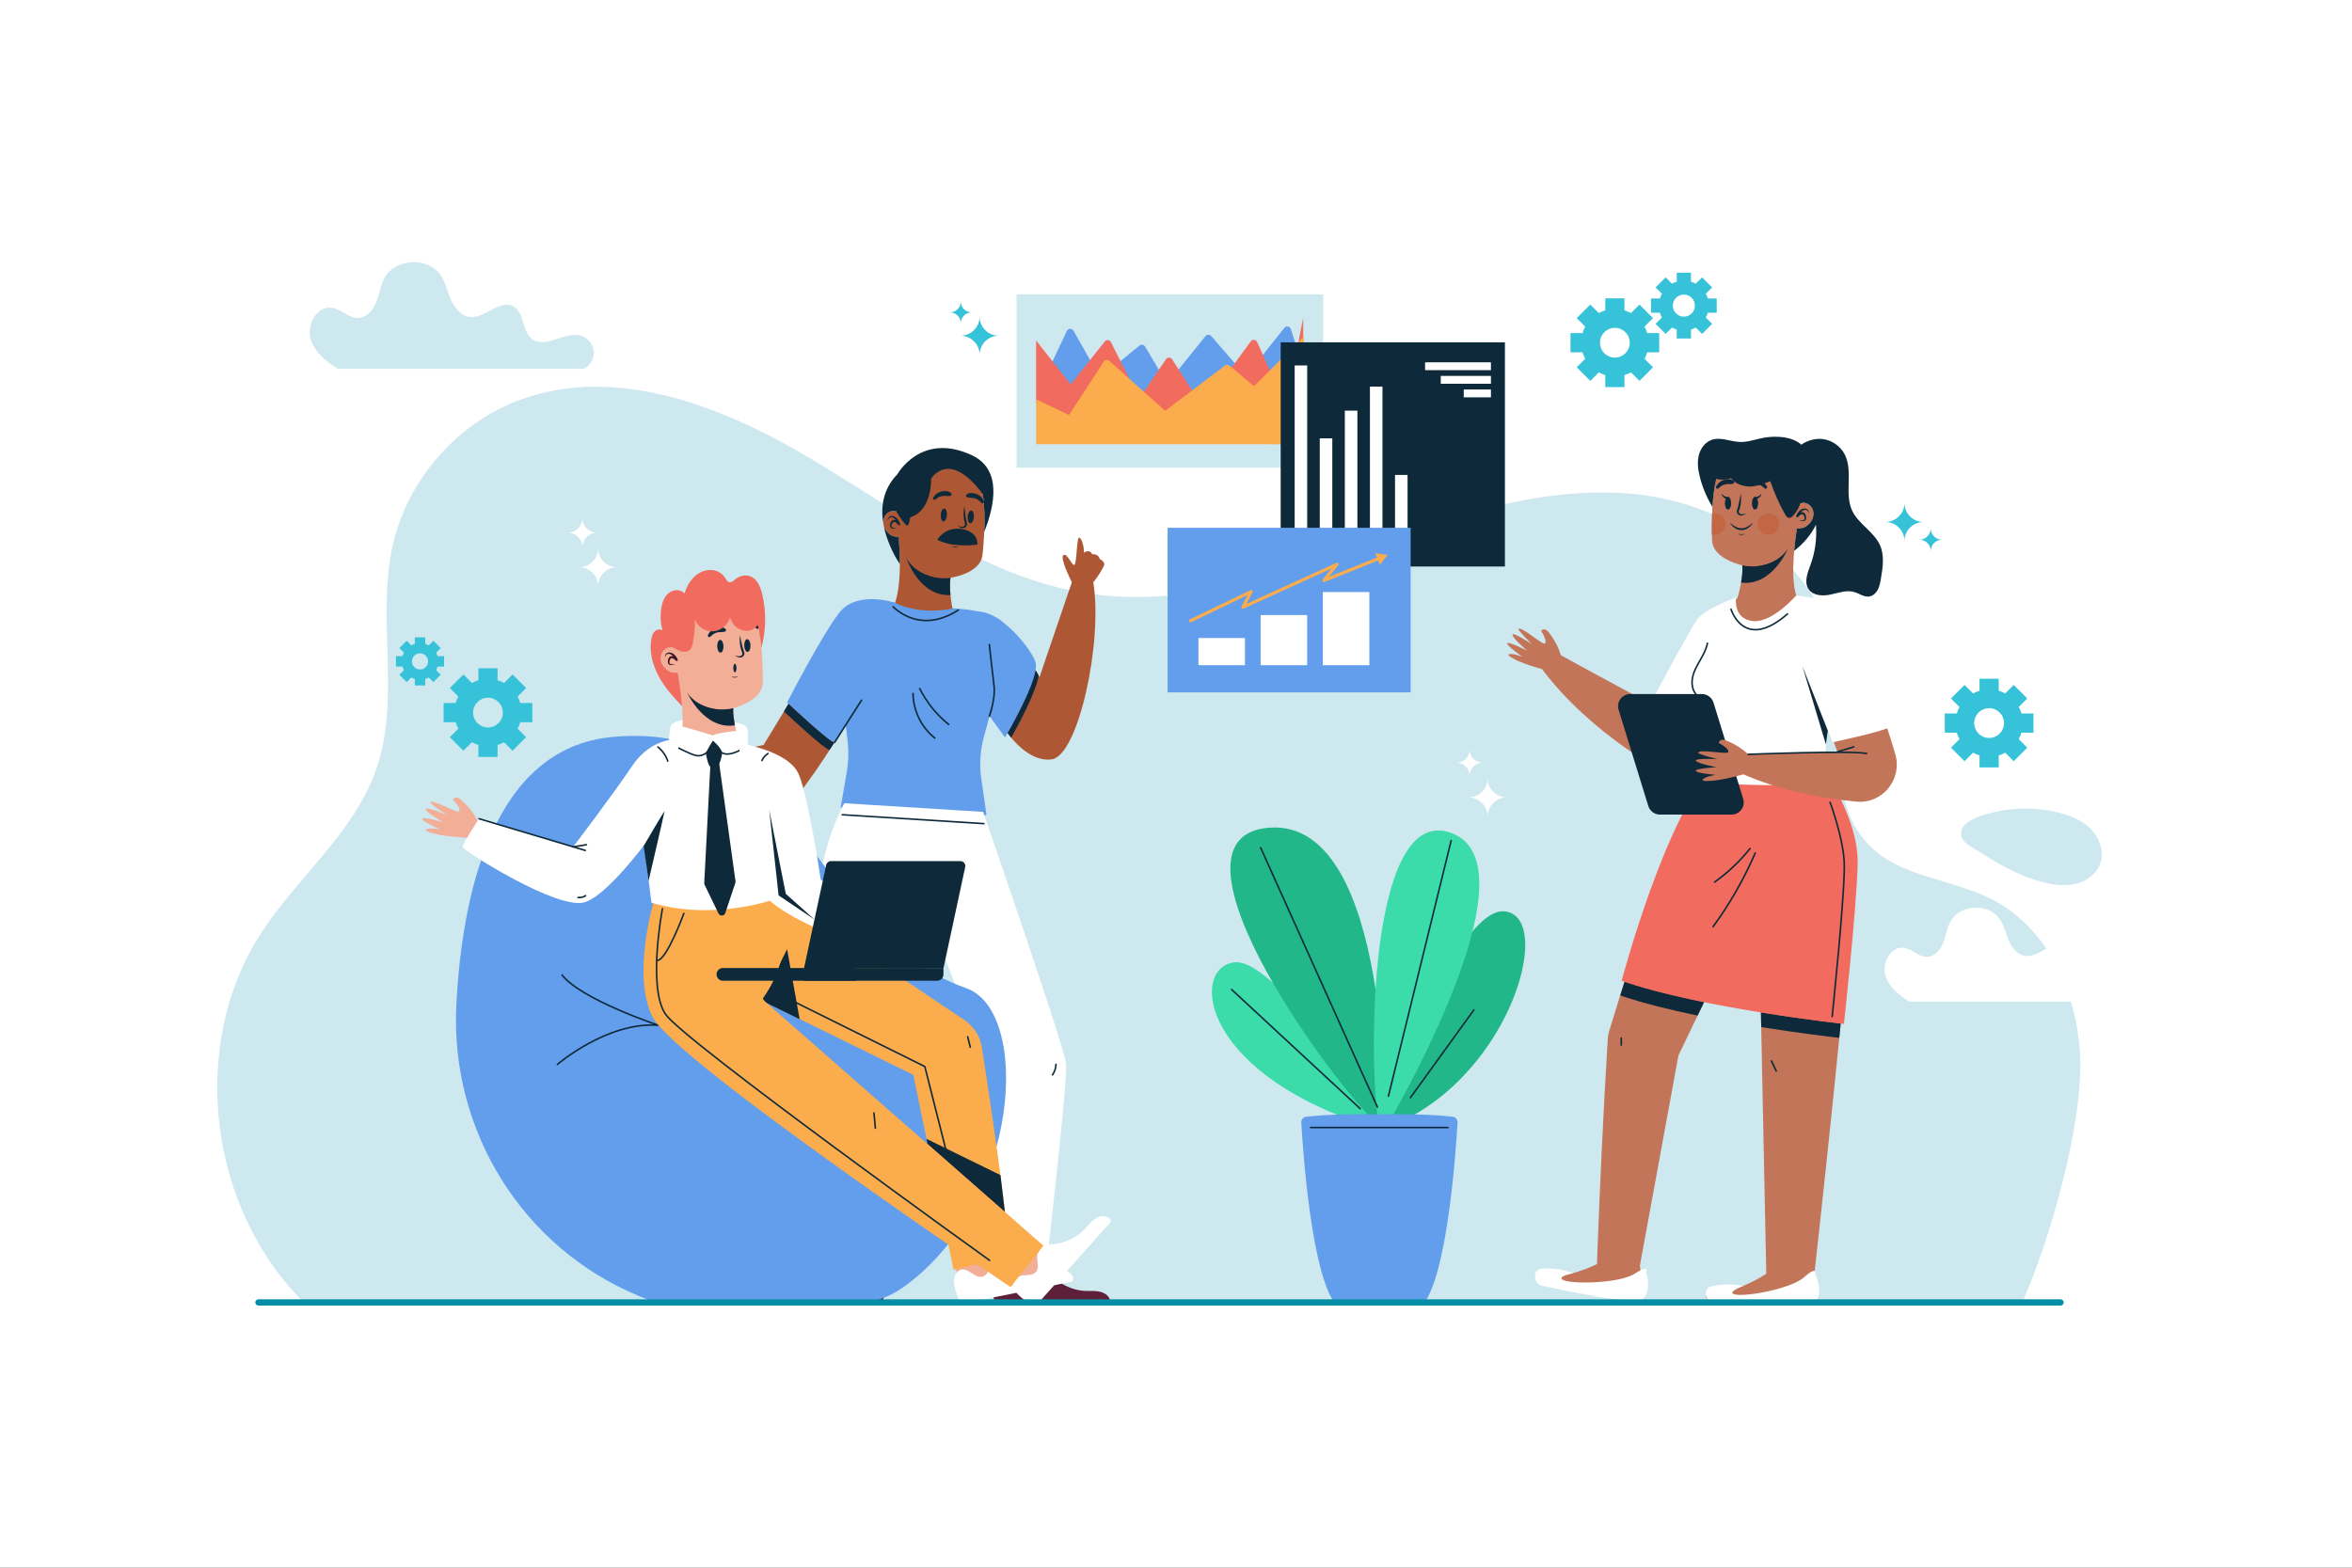 <svg width="750" height="500" viewBox="0 0 750 500" fill="none" xmlns="http://www.w3.org/2000/svg">
<rect x="0" y="0" width="750" height="500" fill="#333333" stroke="none"/>
<g clip-path="url(#clip0_225_2058)">
<path d="M750 0H0V500H750V0Z" fill="white"/>
<path d="M635.128 286.812C622.352 280.292 606.172 279.852 596.08 269.658C580.838 254.263 589.187 228.421 584.943 207.177C579.164 178.252 548.725 159.656 519.316 157.389C489.907 155.122 461.156 165.361 433.257 174.938C405.359 184.515 376.01 193.696 346.848 189.265C314.499 184.35 287.265 163.531 259.207 146.697C231.149 129.863 197.111 116.282 166.32 127.353C146.071 134.633 130.068 152.703 125.288 173.683C119.953 197.098 127.845 222.494 120.025 245.2C113.081 265.36 95.145 279.462 83.46 297.298C59.642 333.655 66.711 386.604 97.947 416.394H644.473C653.437 395.989 662.232 365.052 663.274 343.623C664.359 321.302 655.034 296.971 635.128 286.812Z" fill="#CEE8F0"/>
<path d="M651.577 281.387C654.941 282.239 658.498 282.686 661.873 281.88C665.248 281.074 668.421 278.837 669.652 275.593C671.096 271.789 669.573 267.318 666.717 264.42C663.861 261.522 659.903 259.971 655.94 259.047C648.458 257.303 640.522 257.546 633.161 259.745C630.808 260.448 626.267 262.01 625.478 264.746C624.426 268.392 628.637 270.016 631.27 271.72C637.582 275.807 644.236 279.527 651.577 281.387Z" fill="#CEE8F0"/>
<path d="M107.693 117.611H186.219C187.861 116.734 189.115 115.093 189.335 113.234C189.651 110.567 187.821 107.807 185.243 107.059C180.066 105.557 173.938 111.388 169.648 108.123C166.393 105.646 167.294 99.68 163.706 97.716C159.335 95.323 154.617 101.717 149.676 101.071C146.876 100.704 144.882 98.136 143.771 95.54C142.66 92.943 142.082 90.085 140.493 87.751C136.481 81.857 126.087 82.347 122.647 88.591C121.329 90.984 120.994 93.787 119.996 96.33C118.998 98.873 116.922 101.366 114.19 101.423C111.177 101.486 108.84 98.617 105.862 98.156C100.958 97.398 97.54 103.886 99.175 108.571C100.569 112.565 104.068 115.291 107.693 117.611Z" fill="#CEE8F0"/>
<path d="M608.793 319.443H677.949C679.395 318.671 680.499 317.225 680.693 315.589C680.971 313.24 679.36 310.809 677.089 310.151C672.53 308.829 667.133 313.964 663.355 311.089C660.489 308.908 661.282 303.654 658.122 301.924C654.273 299.816 650.118 305.448 645.766 304.878C643.3 304.555 641.544 302.294 640.566 300.007C639.588 297.72 639.079 295.203 637.679 293.147C634.146 287.957 624.992 288.388 621.962 293.887C620.801 295.994 620.506 298.463 619.627 300.703C618.748 302.943 616.92 305.138 614.514 305.189C611.86 305.245 609.803 302.718 607.179 302.312C602.86 301.644 599.85 307.358 601.29 311.484C602.519 315 605.6 317.4 608.793 319.443Z" fill="white"/>
<path d="M421.926 93.892H324.176V149.142H421.926V93.892Z" fill="#CEE8F0"/>
<path d="M334.051 118.599L340.203 105.539C340.611 104.672 341.828 104.626 342.3 105.46L350.801 120.474L363.365 110.215C363.924 109.759 364.758 109.905 365.127 110.525L372.176 122.349L384.413 107.199C384.876 106.626 385.744 106.611 386.226 107.168L397.301 119.974L409.56 104.566C410.146 103.83 411.316 104.04 411.608 104.935L414.927 115.099V136.349H334.677L334.051 118.599Z" fill="#629EEB"/>
<path d="M330.383 127.35V108.6L341.425 122.6L352.275 108.924C352.811 108.248 353.868 108.356 354.256 109.127L363.3 127.1L371.795 114.581C372.271 113.88 373.309 113.893 373.767 114.606L383.55 129.85L398.849 108.872C399.384 108.139 400.512 108.257 400.882 109.086L410.05 129.6L415.55 101.35L415.717 141.683L331.8 141.1L330.383 127.35Z" fill="#F16B5F"/>
<path d="M330.383 141.684H415.716V107.35L399.883 123.183L392.104 116.625C391.682 116.269 391.07 116.253 390.63 116.586L371.549 131.017L353.742 115.101C353.202 114.619 352.36 114.731 351.965 115.337L340.883 132.351L330.383 127.351V141.684Z" fill="#FBAC4D"/>
<path d="M479.883 109.184H408.383V180.684H479.883V109.184Z" fill="#0E293A"/>
<path d="M416.84 116.559H412.84V174.309H416.84V116.559Z" fill="white"/>
<path d="M424.84 139.809H420.84V174.309H424.84V139.809Z" fill="white"/>
<path d="M432.84 130.975H428.84V174.308H432.84V130.975Z" fill="white"/>
<path d="M440.84 123.309H436.84V174.309H440.84V123.309Z" fill="white"/>
<path d="M448.84 151.475H444.84V174.308H448.84V151.475Z" fill="white"/>
<path d="M475.426 115.559H454.426V118.059H475.426V115.559Z" fill="white"/>
<path d="M475.426 119.892H459.426V122.392H475.426V119.892Z" fill="white"/>
<path d="M475.427 124.225H466.75V126.725H475.427V124.225Z" fill="white"/>
<path d="M449.82 168.328H372.32V220.828H449.82V168.328Z" fill="#629EEB"/>
<path d="M396.985 203.495H382.152V212.162H396.985V203.495Z" fill="white"/>
<path d="M416.817 196.162H401.984V212.162H416.817V196.162Z" fill="white"/>
<path d="M436.653 188.828H421.82V212.161H436.653V188.828Z" fill="white"/>
<path d="M379.652 198.495C379.466 198.495 379.288 198.391 379.202 198.212C379.082 197.963 379.186 197.665 379.434 197.545L398.767 188.211C398.961 188.118 399.195 188.159 399.345 188.315C399.495 188.471 399.528 188.706 399.426 188.897L397.453 192.595L426.11 179.54C426.319 179.445 426.569 179.505 426.713 179.689C426.855 179.872 426.853 180.129 426.707 180.31L423.744 183.984L439.635 177.602C439.893 177.501 440.183 177.623 440.285 177.879C440.388 178.135 440.264 178.426 440.008 178.529L422.338 185.626C422.127 185.711 421.885 185.642 421.749 185.459C421.614 185.276 421.619 185.025 421.762 184.848L424.602 181.327L396.525 194.117C396.331 194.204 396.101 194.16 395.954 194.004C395.807 193.848 395.776 193.615 395.877 193.426L397.823 189.778L379.87 198.445C379.8 198.479 379.726 198.495 379.652 198.495Z" fill="#FBAC4D"/>
<path d="M440.026 180.133L442.487 176.995L438.539 176.432L440.026 180.133Z" fill="#FBAC4D"/>
<path d="M529.087 112.366V106.246H525.257C525.047 105.526 524.757 104.836 524.397 104.186V104.176L527.107 101.466L522.787 97.146L520.077 99.856C519.417 99.496 518.727 99.206 518.007 98.996V95.166H511.887V98.996C511.167 99.206 510.477 99.496 509.817 99.856L507.107 97.146L502.777 101.466L505.497 104.186C505.137 104.836 504.847 105.526 504.637 106.246H500.797V112.366H504.637C504.847 113.086 505.137 113.776 505.497 114.426V114.436L502.777 117.146L507.107 121.476L509.827 118.756C510.477 119.116 511.167 119.406 511.887 119.616V123.456H518.007V119.616C518.727 119.406 519.417 119.116 520.067 118.756L522.787 121.476L527.107 117.146L524.397 114.436C524.757 113.776 525.047 113.086 525.257 112.366H529.087ZM514.947 114.056C512.317 114.056 510.197 111.936 510.197 109.306C510.197 106.686 512.317 104.556 514.947 104.556C517.567 104.556 519.697 106.686 519.697 109.306C519.697 111.936 517.567 114.056 514.947 114.056Z" fill="#36C2D9"/>
<path d="M648.427 233.676V227.556H644.597C644.387 226.836 644.097 226.146 643.737 225.496V225.486L646.447 222.776L642.127 218.456L639.417 221.166C638.757 220.806 638.067 220.516 637.347 220.306V216.476H631.227V220.306C630.507 220.516 629.817 220.806 629.157 221.166L626.447 218.456L622.117 222.776L624.837 225.496C624.477 226.146 624.187 226.836 623.977 227.556H620.137V233.676H623.977C624.187 234.396 624.477 235.086 624.837 235.736V235.746L622.117 238.456L626.447 242.786L629.167 240.066C629.817 240.426 630.507 240.716 631.227 240.926V244.766H637.347V240.926C638.067 240.716 638.757 240.426 639.407 240.066L642.127 242.786L646.447 238.456L643.737 235.746C644.097 235.086 644.387 234.396 644.597 233.676H648.427ZM634.287 235.366C631.657 235.366 629.537 233.246 629.537 230.616C629.537 227.996 631.657 225.866 634.287 225.866C636.907 225.866 639.037 227.996 639.037 230.616C639.037 233.246 636.907 235.366 634.287 235.366Z" fill="#36C2D9"/>
<path d="M169.747 230.339V224.219H165.917C165.707 223.499 165.417 222.809 165.057 222.159V222.149L167.767 219.439L163.447 215.119L160.737 217.829C160.077 217.469 159.387 217.179 158.667 216.969V213.139H152.547V216.969C151.827 217.179 151.137 217.469 150.477 217.829L147.767 215.119L143.437 219.439L146.157 222.159C145.797 222.809 145.507 223.499 145.297 224.219H141.457V230.339H145.297C145.507 231.059 145.797 231.749 146.157 232.399V232.409L143.437 235.119L147.767 239.449L150.487 236.729C151.137 237.089 151.827 237.379 152.547 237.589V241.429H158.667V237.589C159.387 237.379 160.077 237.089 160.727 236.729L163.447 239.449L167.767 235.119L165.057 232.409C165.417 231.749 165.707 231.059 165.917 230.339H169.747ZM155.607 232.029C152.977 232.029 150.857 229.909 150.857 227.279C150.857 224.659 152.977 222.529 155.607 222.529C158.227 222.529 160.357 224.659 160.357 227.279C160.357 229.909 158.227 232.029 155.607 232.029Z" fill="#36C2D9"/>
<path d="M141.609 212.608V209.289H139.532C139.418 208.898 139.261 208.524 139.066 208.172V208.167L140.536 206.697L138.193 204.354L136.723 205.824C136.365 205.629 135.991 205.472 135.6 205.358V203.281H132.281V205.358C131.89 205.472 131.516 205.629 131.158 205.824L129.688 204.354L127.34 206.697L128.815 208.172C128.62 208.524 128.463 208.899 128.349 209.289H126.266V212.608H128.349C128.463 212.999 128.62 213.373 128.815 213.725V213.73L127.34 215.2L129.688 217.548L131.163 216.073C131.516 216.268 131.89 216.426 132.28 216.539V218.622H135.599V216.539C135.989 216.425 136.364 216.268 136.716 216.073L138.191 217.548L140.534 215.2L139.064 213.73C139.259 213.372 139.417 212.998 139.53 212.607H141.609V212.608ZM133.94 213.525C132.514 213.525 131.364 212.375 131.364 210.949C131.364 209.528 132.514 208.373 133.94 208.373C135.361 208.373 136.516 209.528 136.516 210.949C136.517 212.375 135.361 213.525 133.94 213.525Z" fill="#36C2D9"/>
<path d="M547.427 99.742V95.207H544.589C544.433 94.673 544.219 94.162 543.952 93.681V93.674L545.96 91.666L542.759 88.465L540.751 90.473C540.262 90.206 539.751 89.991 539.217 89.836V86.998H534.682V89.836C534.148 89.992 533.637 90.206 533.148 90.473L531.14 88.465L527.931 91.666L529.947 93.682C529.68 94.164 529.465 94.675 529.31 95.208H526.465V99.743H529.31C529.466 100.277 529.681 100.788 529.947 101.269V101.276L527.931 103.284L531.14 106.493L533.156 104.477C533.638 104.744 534.149 104.959 534.682 105.114V107.959H539.217V105.114C539.751 104.958 540.262 104.744 540.743 104.477L542.759 106.493L545.96 103.284L543.952 101.276C544.219 100.787 544.434 100.276 544.589 99.742H547.427ZM536.949 100.994C535 100.994 533.429 99.423 533.429 97.474C533.429 95.533 535 93.954 536.949 93.954C538.89 93.954 540.469 95.532 540.469 97.474C540.469 99.423 538.89 100.994 536.949 100.994Z" fill="#36C2D9"/>
<path d="M440.744 360.168C439.769 360.503 463.52 288.797 479.913 290.677C496.305 292.556 480.823 346.393 440.744 360.168Z" fill="#21B789"/>
<path d="M441.679 360.779C441.679 360.779 407.804 305.059 393.497 306.942C379.19 308.824 382.712 343.954 441.679 360.779Z" fill="#3BDBAA"/>
<path d="M441.679 360.779C441.679 360.779 444.012 261.398 404.965 263.968C365.919 266.538 428.682 351.236 441.679 360.779Z" fill="#21B789"/>
<path d="M440.443 362.214C440.443 362.214 491.511 277.117 463.131 265.8C434.751 254.482 436.169 349.458 440.443 362.214Z" fill="#3BDBAA"/>
<path d="M439.866 355.397C431.73 355.276 423.051 355.411 416.488 356.184C415.572 356.292 414.9 357.088 414.952 358.009C415.445 366.629 418.168 407.173 426.199 416.394H428.199H451.532H453.532C461.563 407.173 464.286 366.629 464.779 358.009C464.832 357.088 464.16 356.292 463.243 356.184C456.681 355.412 448.002 355.276 439.866 355.397Z" fill="#629EEB"/>
<path d="M439.238 353.103L401.988 270.353" stroke="#0E293A" stroke-width="0.5" stroke-miterlimit="10" stroke-linecap="round" stroke-linejoin="round"/>
<path d="M462.738 268.103L442.738 349.603" stroke="#0E293A" stroke-width="0.5" stroke-miterlimit="10" stroke-linecap="round" stroke-linejoin="round"/>
<path d="M392.738 315.603L433.738 353.603" stroke="#0E293A" stroke-width="0.5" stroke-miterlimit="10" stroke-linecap="round" stroke-linejoin="round"/>
<path d="M449.738 350.103L469.988 322.103" stroke="#0E293A" stroke-width="0.5" stroke-miterlimit="10" stroke-linecap="round" stroke-linejoin="round"/>
<path d="M417.906 359.603H461.739" stroke="#0E293A" stroke-width="0.5" stroke-miterlimit="10" stroke-linecap="round" stroke-linejoin="round"/>
<path d="M312.375 113.164C312.375 109.801 309.648 107.074 306.285 107.074C309.648 107.074 312.375 104.347 312.375 100.984C312.375 104.347 315.102 107.074 318.465 107.074C315.102 107.075 312.375 109.801 312.375 113.164Z" fill="#36C2D9"/>
<path d="M306.377 103.093C306.377 101.185 304.83 99.638 302.922 99.638C304.83 99.638 306.377 98.091 306.377 96.183C306.377 98.091 307.924 99.638 309.832 99.638C307.924 99.638 306.377 101.185 306.377 103.093Z" fill="#36C2D9"/>
<path d="M607.293 172.581C607.293 169.218 604.566 166.491 601.203 166.491C604.566 166.491 607.293 163.764 607.293 160.401C607.293 163.764 610.02 166.491 613.383 166.491C610.02 166.491 607.293 169.218 607.293 172.581Z" fill="#36C2D9"/>
<path d="M615.668 175.75C615.668 173.755 614.05 172.137 612.055 172.137C614.05 172.137 615.668 170.519 615.668 168.524C615.668 170.519 617.286 172.137 619.281 172.137C617.286 172.137 615.668 173.755 615.668 175.75Z" fill="#36C2D9"/>
<path d="M190.711 186.998C190.711 183.635 187.984 180.908 184.621 180.908C187.984 180.908 190.711 178.181 190.711 174.818C190.711 178.181 193.437 180.908 196.801 180.908C193.437 180.908 190.711 183.634 190.711 186.998Z" fill="white"/>
<path d="M185.71 174.572C185.71 171.997 183.622 169.909 181.047 169.909C183.622 169.909 185.71 167.821 185.71 165.246C185.71 167.821 187.798 169.909 190.373 169.909C187.797 169.909 185.71 171.997 185.71 174.572Z" fill="white"/>
<path d="M474.375 260.414C474.375 257.051 471.649 254.324 468.285 254.324C471.648 254.324 474.375 251.597 474.375 248.234C474.375 251.597 477.102 254.324 480.465 254.324C477.102 254.325 474.375 257.051 474.375 260.414Z" fill="white"/>
<path d="M468.624 247.404C468.624 245.105 466.76 243.241 464.461 243.241C466.76 243.241 468.624 241.377 468.624 239.078C468.624 241.377 470.488 243.241 472.787 243.241C470.488 243.241 468.624 245.105 468.624 247.404Z" fill="white"/>
<path d="M284.867 193.542C288.009 187.016 286.705 172.806 286.535 171.051C286.526 170.989 286.523 170.935 286.514 170.874L303.784 182.307C303.445 182.789 303.227 183.462 303.096 184.249L303.095 184.256C302.817 185.85 302.897 187.909 303.084 189.793C303.363 192.549 303.88 194.923 303.88 194.923L294.734 196.022L284.867 193.542Z" fill="#AD5735"/>
<path d="M303.086 189.794C293.207 190.319 289.099 178.268 288.949 177.818C290.548 180.818 293.062 182.46 295.572 183.338C298.661 184.427 301.738 184.36 303.035 184.265C303.056 184.26 303.076 184.261 303.096 184.256C302.818 185.851 302.898 187.91 303.086 189.794Z" fill="#0E293A"/>
<path d="M268.066 257.523C268.066 257.523 298.733 265.523 314.566 259.856L312.908 248.355C312.248 243.779 312.567 239.118 313.836 234.673C316.861 224.08 321.625 203.186 320.899 200.522C319.899 196.855 314.232 194.689 304.066 194.022C304.066 194.022 294.066 196.522 285.233 192.189C285.233 192.189 269.733 189.856 267.566 197.356C265.909 203.092 269.013 225.555 270.251 235.961C270.671 239.494 270.574 243.065 269.966 246.571L268.066 257.523Z" fill="#629EEB"/>
<path d="M283.984 192.688C283.984 192.688 292.359 203.063 305.609 194.563" stroke="#0E293A" stroke-width="0.5" stroke-miterlimit="10" stroke-linecap="round" stroke-linejoin="round"/>
<path d="M293.27 219.609C295.489 224.026 298.664 227.959 302.513 231.06" stroke="#0E293A" stroke-width="0.5" stroke-miterlimit="10" stroke-linecap="round" stroke-linejoin="round"/>
<path d="M291.152 221.189C291.19 226.653 293.829 232.042 298.123 235.421" stroke="#0E293A" stroke-width="0.5" stroke-miterlimit="10" stroke-linecap="round" stroke-linejoin="round"/>
<path d="M269.097 229.461C266.135 227.388 263.203 225.272 260.279 223.141C258.581 221.904 256.586 220.564 254.655 219.079C251.233 224.853 247.369 231.251 243.479 237.623C225.062 241.235 209.27 244.135 208.383 244.297C208.383 244.297 208.383 244.297 208.377 244.296C208.353 244.307 208.341 244.306 208.341 244.306V244.307C205.155 242.17 202.075 241.456 200.501 241.126C199.28 240.869 198.781 241.468 198.581 241.921C198.479 242.152 198.602 242.393 198.841 242.46C199.982 242.779 202.048 243.764 202.097 244.63C202.152 245.607 192.893 245.154 192.586 246.464C192.463 246.99 199.043 247.491 199.043 247.491C199.043 247.491 191.872 248.284 192.295 249.116C192.718 249.948 199.111 250.065 199.111 250.065C199.111 250.065 192.039 251.711 192.821 252.368C193.603 253.024 199.238 252.528 199.238 252.528C196.722 253.406 195.814 254.12 195.49 254.548C195.336 254.751 195.458 255.008 195.711 255.01C198.805 255.042 205.316 252.144 208.018 250.875C215.838 253.522 224.175 254.867 232.599 255.315C237.87 255.603 243.169 255.538 248.389 255.224C251.646 255.028 254.647 253.385 256.659 250.664C261.207 244.516 265.212 238.312 268.655 232.546C269.124 231.76 269.58 230.987 270.028 230.22C269.717 229.966 269.403 229.719 269.097 229.461Z" fill="#AD5735"/>
<path d="M250.984 224.064C250.984 224.064 264.734 237.064 266.109 236.814C267.484 236.564 283.859 205.939 283.859 199.689C283.859 193.439 285.234 192.189 285.234 192.189C285.234 192.189 273.234 188.189 267.609 195.439C261.984 202.689 250.984 224.064 250.984 224.064Z" fill="#629EEB"/>
<path d="M266.054 236.808C265.564 237.588 265.064 238.388 264.544 239.178C263.034 239.068 252.414 229.188 249.984 226.908C250.474 226.098 250.954 225.288 251.434 224.488C253.764 226.678 264.554 236.728 266.054 236.808Z" fill="#0E293A"/>
<path d="M266.109 236.813L274.734 223.313" stroke="#0E293A" stroke-width="0.5" stroke-miterlimit="10" stroke-linecap="round" stroke-linejoin="round"/>
<path d="M352.139 179.93C352.097 178.962 350.665 178.288 350.665 178.288C350.286 176.52 348.265 176.772 348.265 176.772C347.465 174.962 345.655 176.267 345.655 176.267C345.655 173.951 344.813 171.383 344.055 171.51C343.297 171.636 343.381 180.056 342.539 180.183C341.697 180.309 340.181 176.057 339.045 177.11C338.077 178.007 340.921 183.96 341.786 185.708L331.48 215.94L327.605 209.19L320.105 232.065C320.105 232.065 326.855 243.315 335.355 242.19C343.812 241.071 351.731 204.817 348.628 185.736C349.772 184.379 352.174 180.725 352.139 179.93Z" fill="#AD5735"/>
<path d="M331.221 215.479C330.281 220.969 324.701 231.259 322.441 235.269C321.991 234.729 321.601 234.219 321.281 233.779C323.451 229.969 329.251 219.349 330.211 213.729L331.221 215.479Z" fill="#0E293A"/>
<path d="M313.107 225.064L320.482 235.189C320.482 235.189 331.623 216.261 330.232 211.314C329.107 207.314 319.357 194.939 311.732 195.064C304.107 195.189 306.482 219.939 313.107 225.064Z" fill="#629EEB"/>
<path d="M315.48 228.439C315.48 228.439 317.48 222.814 316.98 218.814C316.48 214.814 315.48 205.564 315.48 205.564" stroke="#0E293A" stroke-width="0.5" stroke-miterlimit="10" stroke-linecap="round" stroke-linejoin="round"/>
<path d="M350.986 413.053C343.105 414.073 331.494 406.192 331.494 406.192H331.492C331.927 402.95 332.93 395.401 334.194 385.46C334.306 384.581 334.42 383.678 334.536 382.763C328.89 382.487 323.247 382.153 317.606 381.771L317.897 406.658C317.051 409.572 317.171 412.753 317.372 414.139C317.541 415.303 318.538 416.161 319.714 416.161H351.049C351.407 416.161 351.758 416.009 351.98 415.728C352.743 414.763 352.49 413.988 352.14 413.507C351.879 413.147 351.426 412.996 350.986 413.053Z" fill="#AD5735"/>
<path d="M317.484 406.954C318.495 405.801 319.456 405.317 320.843 405.972C321.796 406.421 322.48 407.275 323.246 407.998C324.012 408.721 325.005 409.362 326.047 409.207C327.424 409.002 328.2 407.573 329.209 406.614C330.477 405.408 332.358 404.884 334.067 405.26C336.753 409.01 341.431 411.522 346.04 411.728C347.252 411.782 348.47 411.692 349.676 411.813C350.883 411.933 352.114 412.289 353.01 413.106C353.669 413.706 354.101 414.596 354.1 415.471C354.1 415.986 353.662 416.397 353.148 416.397H318.156C317.726 416.397 317.35 416.113 317.241 415.696C316.764 413.872 315.709 408.979 317.484 406.954Z" fill="#5E2039"/>
<path d="M282.045 378.711C277.334 378.224 272.625 377.716 267.92 377.17C266.769 377.044 265.62 376.905 264.47 376.775C265.157 390.92 265.787 402.057 266.026 406.19C266.026 406.19 253.815 414.071 246.012 413.051C245.576 412.994 245.111 413.145 244.823 413.505C244.437 413.986 244.124 414.761 244.814 415.726C245.015 416.007 245.354 416.159 245.713 416.159H277.048C278.224 416.159 279.287 415.301 279.544 414.137C279.85 412.752 280.212 409.576 279.59 406.664L282.045 378.711Z" fill="#AD5735"/>
<path d="M281.108 406.954C280.097 405.801 279.136 405.317 277.749 405.972C276.796 406.421 276.112 407.275 275.346 407.998C274.58 408.721 273.587 409.362 272.545 409.207C271.168 409.002 270.392 407.573 269.383 406.614C268.115 405.408 266.234 404.884 264.525 405.26C261.839 409.01 257.161 411.522 252.553 411.728C251.341 411.782 250.123 411.692 248.917 411.813C247.71 411.933 246.479 412.289 245.583 413.106C244.924 413.706 244.491 414.596 244.492 415.471C244.493 415.986 244.93 416.397 245.445 416.397H280.437C280.867 416.397 281.243 416.113 281.352 415.696C281.828 413.872 282.883 408.979 281.108 406.954Z" fill="#5E2039"/>
<path d="M269.236 256.189C269.236 256.189 261.736 269.189 260.736 287.439C259.736 305.689 264.986 404.939 264.986 404.939H282.236L292.236 282.439L315.736 342.439L316.986 405.439H333.486C333.486 405.439 340.486 344.939 339.986 339.439C339.486 333.939 313.486 258.939 313.486 258.939L269.236 256.189Z" fill="white"/>
<path d="M268.57 259.856L313.737 262.689" stroke="#0E293A" stroke-width="0.5" stroke-miterlimit="10" stroke-linecap="round" stroke-linejoin="round"/>
<path d="M335.621 342.821C336.302 341.83 336.692 340.641 336.731 339.439" stroke="#0E293A" stroke-width="0.5" stroke-miterlimit="10" stroke-linecap="round" stroke-linejoin="round"/>
<path d="M312.338 152.874C310.426 146.657 299.512 143.499 291.297 149.656C287.479 152.517 286.313 158.121 286.152 163.302C285.972 163.197 285.809 163.114 285.701 163.079C284.156 162.572 282.49 163.643 281.912 165.088C281.451 166.238 281.608 167.588 282.206 168.674C282.702 169.577 283.551 170.446 284.494 170.886C284.731 170.997 285.804 171.255 286.575 171.245C287.066 174.697 288.57 177.961 291.086 180.38C294.258 183.431 298.5 184.87 302.867 184.29C306.263 183.839 311.369 182.055 312.85 178.672C313.235 177.792 313.336 176.817 313.417 175.86C314.039 168.549 314.524 159.983 312.338 152.874Z" fill="#AD5735"/>
<path d="M308.574 164.799C308.492 165.921 308.87 166.862 309.418 166.902C309.966 166.942 310.476 166.065 310.557 164.943C310.639 163.821 310.261 162.88 309.713 162.84C309.166 162.8 308.656 163.677 308.574 164.799Z" fill="#0E293A"/>
<path d="M301.964 164.319C301.882 165.441 301.372 166.318 300.824 166.278C300.276 166.238 299.898 165.297 299.98 164.175C300.062 163.053 300.572 162.176 301.12 162.216C301.668 162.255 302.046 163.197 301.964 164.319Z" fill="#0E293A"/>
<path d="M305.605 174.381C305.304 174.612 304.909 174.674 304.535 174.659C304.161 174.62 303.786 174.49 303.516 174.229C303.878 174.314 304.207 174.41 304.553 174.422C304.896 174.461 305.238 174.425 305.605 174.381Z" fill="#0E293A"/>
<path d="M303.301 157.335C302.868 156.891 302.354 156.719 301.805 156.654C301.26 156.602 300.695 156.625 300.151 156.767C299.604 156.892 299.088 157.157 298.65 157.488C298.195 157.805 297.859 158.243 297.574 158.678C297.43 158.898 297.492 159.193 297.712 159.337C297.888 159.452 298.112 159.436 298.268 159.312L298.311 159.278C298.655 159.004 298.986 158.748 299.347 158.571C299.696 158.371 300.08 158.275 300.461 158.205C300.845 158.145 301.241 158.127 301.641 158.177C302.036 158.219 302.456 158.27 302.899 158.196L303.027 158.175C303.299 158.129 303.481 157.872 303.436 157.6C303.418 157.496 303.37 157.405 303.301 157.335Z" fill="#0E293A"/>
<path d="M308.259 157.696C308.752 157.319 309.285 157.223 309.837 157.238C310.384 157.265 310.939 157.37 311.457 157.589C311.981 157.791 312.452 158.128 312.838 158.519C313.243 158.898 313.511 159.38 313.73 159.852C313.841 160.09 313.737 160.374 313.499 160.484C313.308 160.573 313.089 160.524 312.952 160.379L312.914 160.339C312.613 160.018 312.323 159.717 311.991 159.49C311.674 159.241 311.309 159.091 310.942 158.967C310.571 158.852 310.181 158.776 309.778 158.768C309.381 158.753 308.958 158.742 308.531 158.604L308.408 158.564C308.146 158.479 308.002 158.198 308.087 157.936C308.12 157.838 308.181 157.756 308.259 157.696Z" fill="#0E293A"/>
<path d="M307.511 161.412C307.631 162.19 307.705 162.96 307.792 163.723C307.884 164.484 307.968 165.244 308.13 165.97C308.166 166.152 308.209 166.332 308.26 166.506C308.301 166.649 308.407 166.925 308.385 167.174C308.374 167.683 308.014 168.156 307.586 168.327C307.146 168.533 306.661 168.461 306.286 168.302C305.906 168.133 305.581 167.896 305.305 167.614C305.998 167.933 306.814 168.203 307.343 167.861C307.609 167.688 307.763 167.443 307.747 167.162C307.745 167.018 307.706 166.925 307.631 166.7C307.568 166.504 307.515 166.308 307.472 166.112C307.311 165.323 307.256 164.533 307.269 163.748C307.28 162.964 307.352 162.183 307.511 161.412Z" fill="#0E293A"/>
<path d="M298.859 172.128C298.859 172.128 301.422 167.815 306.797 168.753C312.172 169.691 311.672 173.691 311.672 173.691C311.672 173.691 303.859 174.878 298.859 172.128Z" fill="#0E293A"/>
<path d="M283.008 166.082C283.031 165.615 283.197 165.108 283.635 164.776C284.099 164.45 284.718 164.528 285.178 164.74C285.667 164.95 286.054 165.324 286.349 165.732C286.652 166.145 286.863 166.585 287.024 167.085C287.082 167.263 286.984 167.455 286.805 167.512C286.67 167.555 286.529 167.51 286.442 167.409L286.421 167.384C286.115 167.025 285.727 166.637 285.342 166.497C285.149 166.432 285.003 166.427 284.86 166.515C284.712 166.604 284.589 166.807 284.481 167.017C284.276 167.45 284.133 167.963 284.498 168.197C284.88 168.453 285.468 168.44 285.994 168.409C285.487 168.589 284.93 168.731 284.326 168.511C284.02 168.387 283.797 168.013 283.8 167.69C283.793 167.367 283.86 167.078 283.962 166.798C284.067 166.522 284.207 166.23 284.503 166.003C284.803 165.771 285.25 165.744 285.558 165.864C286.187 166.104 286.594 166.507 286.966 166.968L286.364 167.268C286.11 166.468 285.658 165.622 284.946 165.203C284.59 165 284.16 164.879 283.796 165.049C283.417 165.213 283.164 165.645 283.008 166.082Z" fill="#0E293A"/>
<path d="M309.903 145.189C293.653 137.609 286.153 151.269 286.153 151.269C281.443 156.079 280.803 161.879 281.683 167.019C281.603 166.369 281.673 165.699 281.913 165.089C282.493 163.639 284.153 162.569 285.703 163.079C285.727 163.088 285.761 163.105 285.79 163.117C287.117 165.355 288.794 167.605 289.233 167.605C289.983 167.605 290.233 165.022 290.233 165.022C297.4 162.689 296.9 152.689 296.9 152.689C296.9 152.689 302.582 143.029 313.39 157.599C313.985 161.508 314.027 165.643 313.844 169.649C317.273 161.049 319.483 149.659 309.903 145.189Z" fill="#0E293A"/>
<path d="M284.493 170.889C283.553 170.449 282.703 169.579 282.203 168.669C282.023 168.349 281.883 167.989 281.793 167.629C282.933 173.539 285.983 178.489 286.943 179.929C286.953 175.869 286.653 172.369 286.553 171.249C285.783 171.259 284.733 170.999 284.493 170.889Z" fill="#0E293A"/>
<path d="M587.241 323.389C578.627 323.747 570.025 323.215 561.495 322L563.225 406.23C563.225 406.23 553.399 413.012 545.519 411.992C545.079 411.935 544.626 412.086 544.365 412.445C544.016 412.927 543.762 413.701 544.525 414.666C544.747 414.947 545.098 415.099 545.457 415.099H576.792C577.968 415.099 578.965 414.241 579.134 413.077C579.334 411.701 579.453 408.56 578.629 405.664C578.983 402.505 583.792 359.482 587.241 323.389Z" fill="#C27559"/>
<path d="M586.956 326.444C586.806 327.954 586.656 329.474 586.506 331.004C584.236 330.754 574.166 329.594 561.616 327.584L561.516 322.914C573.736 324.884 583.796 326.085 586.956 326.444Z" fill="#0E293A"/>
<path d="M564.859 338.376C565.377 339.45 565.896 340.525 566.414 341.599" stroke="#0E293A" stroke-width="0.5" stroke-miterlimit="10" stroke-linecap="round" stroke-linejoin="round"/>
<path d="M578.858 406.432C578.858 406.432 581.502 411.635 579.199 414.79C577.199 417.531 552.873 416.025 546.513 415.582C545.462 415.509 544.542 414.832 544.203 413.835C543.718 412.412 543.649 410.514 546.45 410.099C551.056 409.417 552.258 409.659 555.968 410.085C555.968 410.085 551.466 411.74 552.569 412.593C554.502 414.088 570.927 411.292 575.276 407.369C579.626 403.447 578.858 406.432 578.858 406.432Z" fill="white"/>
<path d="M543.903 318.56C536.221 316.676 528.741 314.384 521.414 311.374C520.583 311.033 519.751 310.692 518.92 310.349C517.072 316.091 515.165 322.2 513.259 328.429C512.93 329.505 512.728 330.616 512.659 331.74C511.164 355.978 510.077 381.324 509.551 394.806C509.398 398.673 509.291 401.56 509.232 403.17C507.693 403.924 499.897 407.552 493.348 407.108C493.437 407.426 493.515 407.747 493.607 408.064C496.52 410.609 501.23 410.847 505.238 411.024C509.201 411.199 513.322 411.492 517.277 411.083C519.894 410.812 521.757 409.994 523.516 408.77C523.391 407.034 523.168 405.151 522.924 403.664L535.215 336.619L543.903 318.56Z" fill="#C27559"/>
<path d="M543.388 319.625L541.328 323.905C532.548 322.095 523.858 319.945 516.648 317.495C517.108 316.015 517.568 314.565 518.028 313.125C525.448 315.625 534.408 317.796 543.388 319.625Z" fill="#0E293A"/>
<path d="M516.988 331.065C516.988 331.815 516.988 332.565 516.988 333.315" stroke="#0E293A" stroke-width="0.5" stroke-miterlimit="10" stroke-linecap="round" stroke-linejoin="round"/>
<path d="M524.944 405.843C524.944 405.843 526.773 411.385 524.021 414.157C521.63 416.565 497.81 411.408 491.589 410.01C490.561 409.779 489.754 408.971 489.568 407.934C489.304 406.454 489.521 404.568 492.352 404.58C497.008 404.6 498.16 405.021 501.763 406.002C501.763 406.002 497.062 406.959 498.025 407.969C499.711 409.738 516.369 409.452 521.261 406.23C526.153 403.008 524.944 405.843 524.944 405.843Z" fill="white"/>
<path d="M580.359 243.94C580.359 243.94 592.859 260.315 592.359 275.94C591.859 291.565 587.984 326.565 587.984 326.565C587.984 326.565 542.734 321.69 517.109 312.815C517.109 312.815 531.484 258.44 547.484 243.565L580.359 243.94Z" fill="#F16B5F"/>
<path d="M546.746 281.33C550.991 278.311 554.81 274.695 558.055 270.62" stroke="#0E293A" stroke-width="0.5" stroke-miterlimit="10" stroke-linecap="round" stroke-linejoin="round"/>
<path d="M559.712 272.055C556.117 280.363 551.594 288.269 546.254 295.578" stroke="#0E293A" stroke-width="0.5" stroke-miterlimit="10" stroke-linecap="round" stroke-linejoin="round"/>
<path d="M583.57 255.898C583.57 255.898 587.57 266.565 588.07 274.731C588.57 282.898 584.237 324.231 584.237 324.231" stroke="#0E293A" stroke-width="0.5" stroke-miterlimit="10" stroke-linecap="round" stroke-linejoin="round"/>
<path d="M555.072 201.788C554.486 194.884 546.699 192.411 542.253 197.618C540.933 199.167 539.511 201.276 538.056 204.125C535.725 208.685 531.475 216.156 526.51 224.616C513.772 217.772 502.32 211.507 497.733 208.988C497.727 208.985 497.722 208.982 497.716 208.979C496.631 205.295 494.717 202.775 493.718 201.515C492.943 200.537 492.177 200.678 491.733 200.899C491.507 201.011 491.447 201.275 491.588 201.48C492.261 202.455 493.221 204.532 492.705 205.23C492.123 206.017 485.291 199.751 484.218 200.561C483.787 200.887 488.528 205.477 488.528 205.477C488.528 205.477 482.506 201.504 482.3 202.414C482.093 203.324 486.935 207.5 486.935 207.5C486.935 207.5 480.444 204.246 480.625 205.251C480.807 206.256 485.458 209.476 485.458 209.476C482.962 208.543 481.807 208.512 481.285 208.634C481.037 208.692 480.967 208.967 481.159 209.131C483.157 210.827 488.396 212.476 491.709 213.397L491.711 213.4C499.202 223.336 508.626 231.655 518.278 238.519C519.238 239.2 520.2 239.867 521.163 240.52C527.509 244.824 536.151 242.853 540.086 236.272C540.766 235.135 541.423 234.012 542.057 232.908C546.9 224.474 550.423 217.085 552.687 212.329C554.762 207.972 555.301 204.503 555.072 201.788Z" fill="#C27559"/>
<path d="M553.612 190.565C553.612 190.565 543.987 194.065 541.487 197.232C538.987 200.399 526.82 223.399 526.82 223.399L540.737 235.649C540.737 235.649 553.57 212.566 553.904 211.149C554.237 209.732 552.404 192.566 552.404 192.566L553.612 190.565Z" fill="white"/>
<path d="M583.96 193.667C582.334 192.139 580.149 191.344 577.918 191.266C575.846 191.193 574.177 190.75 572.82 190.125C570.588 183.149 572.764 169.997 573.05 168.321C573.063 168.26 573.07 168.206 573.084 168.146L555.031 178.297C555.334 178.802 555.502 179.489 555.577 180.284V180.291C555.739 181.901 555.51 183.949 555.186 185.815C554.817 187.922 554.326 189.779 554.12 190.521C553.27 191.548 552.266 192.288 551.066 192.997C551.936 195.255 552.19 197.868 551.584 200.771C556.729 201.674 561.793 203.081 566.936 204.038C573.151 205.195 578.484 205.816 585.024 205.963C585.716 205.979 586.407 205.978 587.098 205.978C587.946 199.333 586.095 195.673 583.96 193.667Z" fill="#C27559"/>
<path d="M555.188 185.815C565.002 187.055 569.974 175.333 570.156 174.896C568.344 177.772 565.716 179.227 563.149 179.921C559.99 180.783 556.925 180.494 555.638 180.305C555.618 180.298 555.599 180.298 555.578 180.292C555.74 181.901 555.511 183.949 555.188 185.815Z" fill="#0E293A"/>
<path d="M553.611 190.565C553.611 190.565 552.486 197.19 558.736 198.065C564.986 198.94 572.736 189.94 572.736 189.94C572.736 189.94 581.111 190.815 583.361 192.19C585.611 193.565 588.611 199.815 588.361 202.815C588.111 205.815 580.861 240.065 582.236 242.065C583.611 244.065 585.361 247.565 583.611 249.19C581.861 250.815 542.361 251.19 542.236 247.94C542.111 244.69 543.861 228.065 541.986 224.065C540.111 220.065 537.236 214.19 537.861 209.69C538.486 205.19 545.486 195.44 547.861 193.94C550.236 192.44 553.611 190.565 553.611 190.565Z" fill="white"/>
<path d="M544.47 205.138C544.103 207.062 543.134 208.811 542.164 210.513C541.194 212.215 540.196 213.942 539.763 215.852C539.33 217.763 539.545 219.925 540.803 221.426" stroke="#0E293A" stroke-width="0.5" stroke-miterlimit="10" stroke-linecap="round" stroke-linejoin="round"/>
<path d="M551.984 194.315C551.984 194.315 556.111 207.934 569.989 195.803" stroke="#0E293A" stroke-width="0.5" stroke-miterlimit="10" stroke-linecap="round" stroke-linejoin="round"/>
<path d="M529.323 259.805H552.15C554.768 259.805 556.638 257.271 555.866 254.77L546.396 224.096C545.893 222.466 544.386 221.354 542.68 221.354H519.853C517.235 221.354 515.365 223.89 516.137 226.391L525.607 257.063C526.11 258.693 527.617 259.805 529.323 259.805Z" fill="#0E293A"/>
<path d="M604.374 240.586C604.236 240.106 604.097 239.629 603.957 239.154C599.066 222.624 592.472 208.922 588.915 201.553C586.82 197.208 584.456 194.615 582.192 193.092C576.446 189.219 569.643 193.739 570.916 200.475C571.293 202.476 572.048 204.901 573.354 207.817C576.197 214.149 580.993 226.597 585.924 239.78C570.568 240.271 558.17 240.571 557.471 240.588C554.665 237.914 551.716 236.688 550.208 236.097C549.046 235.642 548.455 236.149 548.183 236.563C548.045 236.774 548.125 237.032 548.35 237.138C549.422 237.642 551.296 238.955 551.201 239.817C551.094 240.79 542.037 238.809 541.517 240.049C541.308 240.547 547.714 242.132 547.714 242.132C547.714 242.132 540.511 241.726 540.79 242.616C541.069 243.507 547.354 244.682 547.354 244.682C547.354 244.682 540.107 245.133 540.769 245.91C541.431 246.687 547.071 247.132 547.071 247.132C544.444 247.581 543.431 248.134 543.04 248.503C542.855 248.678 542.932 248.951 543.181 248.996C546.218 249.539 553.106 247.768 555.996 246.96L555.988 246.995C567.493 251.966 579.901 254.519 591.797 255.658C591.853 255.663 591.909 255.669 591.965 255.674C600.247 256.453 606.667 248.582 604.374 240.586Z" fill="#C27559"/>
<path d="M557.438 240.59C557.438 240.59 590.363 239.316 595.238 240.316" stroke="#0E293A" stroke-width="0.5" stroke-miterlimit="10" stroke-linecap="round" stroke-linejoin="round"/>
<path d="M591.156 238.191L585.926 239.781" stroke="#0E293A" stroke-width="0.5" stroke-miterlimit="10" stroke-linecap="round" stroke-linejoin="round"/>
<path d="M571.407 204.316L584.407 236.733C584.407 236.733 599.657 233.483 602.24 232.066C602.24 232.066 589.323 198.233 584.99 193.899C580.657 189.566 573.073 190.482 571.74 193.399C570.407 196.316 569.657 199.816 571.407 204.316Z" fill="white"/>
<path d="M582.863 233.065L574.738 212.44L582.238 237.44L582.863 233.065Z" fill="#0E293A"/>
<path d="M578.089 162.709C577.617 161.226 576.033 160.038 574.456 160.431C574.346 160.458 574.183 160.525 573.995 160.616C574.208 155.438 573.447 149.766 569.848 146.639C562.102 139.903 550.987 142.26 548.629 148.323C546.797 153.032 546.143 158.501 545.948 163.83C545.86 166.1 545.854 168.35 545.881 170.499C545.881 170.721 545.888 170.944 545.888 171.166C545.901 172.129 545.928 173.106 546.252 174.015C547.478 177.498 552.442 179.646 555.797 180.34C560.115 181.236 564.446 180.111 567.834 177.295C570.518 175.066 572.251 171.919 572.994 168.512C573.763 168.578 574.85 168.397 575.094 168.304C576.066 167.934 576.976 167.128 577.537 166.263C578.21 165.224 578.465 163.89 578.089 162.709Z" fill="#C27559"/>
<path d="M550.206 167.172C550.206 169.072 548.663 170.614 546.764 170.614C546.461 170.614 546.164 170.574 545.881 170.499C545.854 168.35 545.861 166.1 545.948 163.83C546.211 163.763 546.48 163.729 546.763 163.729C548.663 163.73 550.206 165.272 550.206 167.172Z" fill="#C26644"/>
<path d="M563.905 170.615C565.807 170.615 567.349 169.073 567.349 167.171C567.349 165.268 565.807 163.727 563.905 163.727C562.003 163.727 560.461 165.268 560.461 167.171C560.461 169.073 562.003 170.615 563.905 170.615Z" fill="#C26644"/>
<path d="M552.017 160.488C552.017 161.613 551.572 162.524 551.022 162.524C550.473 162.524 550.027 161.612 550.027 160.488C550.027 159.363 550.472 158.452 551.022 158.452C551.571 158.451 552.017 159.363 552.017 160.488Z" fill="#0E293A"/>
<path d="M548.994 157.807C549.162 158.137 549.383 158.424 549.667 158.676C549.948 158.927 550.306 159.122 550.708 159.214L550.725 159.218C550.923 159.264 551.121 159.14 551.166 158.942C551.212 158.744 551.088 158.546 550.89 158.501C550.858 158.494 550.824 158.491 550.793 158.492C550.237 158.514 549.619 158.176 549.198 157.684L549.191 157.676C549.148 157.626 549.073 157.621 549.023 157.663C548.98 157.7 548.969 157.76 548.994 157.807Z" fill="#0E293A"/>
<path d="M558.645 160.488C558.645 161.613 559.09 162.524 559.64 162.524C560.19 162.524 560.635 161.612 560.635 160.488C560.635 159.363 560.19 158.452 559.64 158.452C559.09 158.452 558.645 159.363 558.645 160.488Z" fill="#0E293A"/>
<path d="M561.467 157.685C561.046 158.176 560.428 158.515 559.872 158.493C559.669 158.485 559.498 158.643 559.489 158.846C559.481 159.049 559.639 159.22 559.842 159.228C559.875 159.229 559.907 159.226 559.937 159.219L559.955 159.215C560.357 159.123 560.715 158.928 560.996 158.677C561.28 158.425 561.501 158.138 561.669 157.808C561.699 157.75 561.676 157.678 561.617 157.648C561.567 157.623 561.508 157.636 561.473 157.676L561.467 157.685Z" fill="#0E293A"/>
<path d="M551.598 166.648C551.943 167.319 552.468 167.899 553.097 168.353C553.725 168.807 554.512 169.098 555.324 169.092C556.129 169.072 556.921 168.798 557.54 168.327C557.865 168.114 558.119 167.817 558.399 167.563C558.633 167.262 558.862 166.96 559.067 166.648C558.76 166.873 558.48 167.112 558.198 167.344C557.885 167.534 557.605 167.768 557.288 167.928C556.67 168.282 555.995 168.476 555.321 168.487C554.644 168.503 553.969 168.289 553.346 167.954C552.726 167.61 552.141 167.166 551.598 166.648Z" fill="#0E293A"/>
<path d="M554.285 170.259C554.569 170.511 554.957 170.602 555.332 170.614C555.708 170.602 556.091 170.5 556.38 170.259C556.012 170.317 555.678 170.39 555.332 170.377C554.986 170.39 554.647 170.33 554.285 170.259Z" fill="#0E293A"/>
<path d="M557.82 153.425C558.284 153.013 558.809 152.879 559.361 152.854C559.908 152.841 560.47 152.906 561.002 153.087C561.539 153.251 562.034 153.553 562.447 153.915C562.878 154.264 563.181 154.725 563.434 155.18C563.562 155.41 563.479 155.7 563.249 155.827C563.065 155.929 562.843 155.897 562.696 155.762L562.656 155.725C562.332 155.427 562.021 155.148 561.674 154.945C561.34 154.72 560.964 154.597 560.59 154.499C560.212 154.411 559.817 154.364 559.415 154.385C559.018 154.399 558.595 154.419 558.159 154.312L558.033 154.281C557.765 154.216 557.602 153.946 557.667 153.678C557.692 153.577 557.746 153.49 557.82 153.425Z" fill="#0E293A"/>
<path d="M552.846 153.425C552.382 153.013 551.857 152.879 551.305 152.854C550.758 152.841 550.196 152.906 549.664 153.087C549.127 153.251 548.632 153.553 548.219 153.915C547.788 154.264 547.485 154.725 547.232 155.18C547.104 155.41 547.187 155.7 547.417 155.827C547.601 155.929 547.823 155.897 547.97 155.762L548.01 155.725C548.334 155.427 548.645 155.148 548.992 154.945C549.326 154.72 549.701 154.597 550.076 154.499C550.454 154.411 550.848 154.364 551.251 154.385C551.648 154.399 552.071 154.419 552.507 154.312L552.633 154.281C552.9 154.216 553.064 153.946 552.999 153.678C552.975 153.577 552.92 153.49 552.846 153.425Z" fill="#0E293A"/>
<path d="M555.104 157.377C554.928 158.144 554.799 158.906 554.656 159.661C554.509 160.413 554.37 161.165 554.156 161.878C554.107 162.057 554.051 162.233 553.987 162.404C553.935 162.543 553.81 162.811 553.814 163.061C553.788 163.569 554.113 164.068 554.528 164.269C554.952 164.507 555.441 164.47 555.826 164.338C556.217 164.197 556.559 163.985 556.854 163.723C556.14 163.991 555.306 164.201 554.803 163.821C554.551 163.629 554.414 163.374 554.45 163.095C554.463 162.952 554.508 162.861 554.599 162.643C554.676 162.452 554.743 162.261 554.801 162.068C555.019 161.292 555.131 160.509 555.174 159.725C555.222 158.941 555.206 158.157 555.104 157.377Z" fill="#0E293A"/>
<path d="M576.844 163.81C576.855 163.342 576.726 162.825 576.314 162.463C575.875 162.104 575.251 162.137 574.778 162.315C574.275 162.489 573.862 162.834 573.538 163.22C573.205 163.61 572.964 164.034 572.767 164.52C572.697 164.694 572.781 164.892 572.954 164.962C573.085 165.015 573.23 164.98 573.323 164.886L573.345 164.863C573.676 164.527 574.092 164.168 574.485 164.057C574.682 164.006 574.828 164.012 574.964 164.11C575.105 164.21 575.213 164.421 575.306 164.638C575.48 165.084 575.584 165.607 575.203 165.814C574.804 166.041 574.218 165.986 573.696 165.917C574.189 166.133 574.733 166.315 575.352 166.139C575.666 166.037 575.916 165.68 575.937 165.358C575.967 165.036 575.921 164.743 575.84 164.456C575.755 164.173 575.637 163.872 575.358 163.624C575.075 163.371 574.632 163.311 574.316 163.409C573.672 163.603 573.237 163.975 572.832 164.408L573.411 164.751C573.723 163.971 574.235 163.16 574.974 162.795C575.344 162.618 575.782 162.528 576.132 162.725C576.499 162.913 576.72 163.362 576.844 163.81Z" fill="#0E293A"/>
<path d="M599.533 173.995C597.629 169.596 592.619 167.191 590.601 162.843C588.027 157.299 591.041 150.273 588.201 144.86C586.828 142.244 584.118 140.377 581.185 140.027C578.943 139.759 576.336 140.449 574.397 141.825C572.487 140.115 569.827 139.474 567.267 139.334C565.557 139.234 563.827 139.344 562.147 139.664C559.737 140.124 557.367 141.034 554.917 140.964C551.847 140.884 548.727 139.284 545.827 140.284C543.657 141.034 542.157 143.164 541.657 145.404C541.157 147.654 541.497 150.004 542.067 152.224C542.917 155.544 544.267 158.744 546.057 161.664C546.247 158.655 546.607 155.627 547.276 152.758C548.842 153.117 550.532 153.056 551.985 152.516C553.328 154.274 555.611 155.128 557.823 155.174C560.035 155.22 562.451 154.278 564.51 153.471C565.747 157.125 567.326 160.663 569.221 164.023C569.512 164.539 569.897 165.109 570.487 165.167C571.018 165.218 571.481 164.824 571.84 164.431C572.876 163.297 573.649 161.931 574.115 160.468C574.104 160.503 574.098 160.539 574.086 160.574C574.236 160.504 574.366 160.454 574.456 160.434C576.036 160.034 577.616 161.224 578.096 162.704C578.466 163.894 578.216 165.224 577.536 166.264C576.976 167.124 576.066 167.934 575.096 168.304C574.856 168.394 573.786 168.574 573.016 168.514C572.856 169.484 572.406 172.274 572.116 175.684C575.012 173.468 577.488 170.621 579.064 167.367C579.392 171.626 578.854 175.951 577.389 179.965C576.434 182.583 575.156 185.662 576.747 187.95C578.214 190.059 581.301 190.153 583.811 189.606C586.321 189.06 588.925 188.094 591.382 188.844C592.927 189.316 594.352 190.453 595.956 190.262C597.18 190.116 598.198 189.186 598.777 188.098C599.357 187.01 599.571 185.771 599.778 184.556C600.378 181.033 600.953 177.275 599.533 173.995Z" fill="#0E293A"/>
<path d="M205.604 414.104C205.625 414.112 205.646 414.121 205.666 414.129C209.496 415.654 213.593 416.395 217.716 416.395H269.221C276.17 416.395 282.981 414.264 288.588 410.16C325.486 383.152 328.829 322.538 308.15 315.191C256.63 296.887 256.554 229.475 195.408 235.028C156.767 238.538 147.273 286.034 145.519 320.522C143.481 360.593 166.58 397.925 203.638 413.305C204.286 413.573 204.942 413.84 205.604 414.104Z" fill="#629EEB"/>
<path d="M177.738 339.49C177.738 339.49 193.571 325.823 209.905 326.99C209.905 326.99 185.405 318.823 179.238 310.99" stroke="#0E293A" stroke-width="0.5" stroke-miterlimit="10" stroke-linecap="round" stroke-linejoin="round"/>
<path d="M306.261 414.061C309.763 413.166 313.273 412.302 316.794 411.477C322.953 410.034 329.34 408.968 335.233 406.634C328.267 407.26 320.356 404.02 320.356 404.02C320.356 404.02 319.979 400.016 319.377 393.672C317.855 394.063 316.33 394.433 314.798 394.773C314.188 394.928 313.579 395.088 312.969 395.24C309.756 396.039 306.524 396.7 303.285 397.281L305.2 406.595C304.974 409.622 305.762 412.714 306.261 414.061Z" fill="#F2AE96"/>
<path d="M304.648 406.591C305.412 405.262 306.26 404.599 307.748 404.968C308.77 405.222 309.61 405.925 310.503 406.483C311.396 407.041 312.495 407.475 313.486 407.118C314.796 406.647 315.276 405.093 316.077 403.954C317.084 402.523 318.825 401.639 320.575 401.671C323.946 404.82 329.026 406.364 333.585 405.661C334.784 405.476 335.96 405.149 337.167 405.03C338.374 404.911 339.651 405.018 340.69 405.643C341.454 406.102 342.053 406.89 342.224 407.748C342.325 408.253 341.977 408.742 341.472 408.843L307.162 415.718C306.74 415.803 306.316 415.598 306.127 415.211C305.301 413.516 303.305 408.926 304.648 406.591Z" fill="white"/>
<path d="M241.07 318.163L291.237 342.83L304.07 404.997C304.07 404.997 318.403 401.497 321.07 401.164C323.281 400.888 315.75 351.093 313.114 334.102C312.56 330.53 310.538 327.358 307.537 325.344L247.903 285.331C247.904 285.329 247.404 314.496 241.07 318.163Z" fill="#FBAC4D"/>
<path d="M243.156 318.413L250.989 302.746L254.989 325.079L244.156 319.746L243.156 318.413Z" fill="#0E293A"/>
<path d="M295.738 364.871L320.446 386.579L319.03 374.788L295.488 363.246L295.738 364.871Z" fill="#0E293A"/>
<path d="M308.57 330.663C308.848 331.774 309.126 332.885 309.403 333.996" stroke="#0E293A" stroke-width="0.5" stroke-miterlimit="10" stroke-linecap="round" stroke-linejoin="round"/>
<path d="M250.906 318.329L294.906 340.163L301.906 367.829" stroke="#0E293A" stroke-width="0.5" stroke-miterlimit="10" stroke-linecap="round" stroke-linejoin="round"/>
<path d="M327.814 414.725C330.051 411.37 332.082 407.845 334.109 404.584C335.728 401.98 337.531 399.475 339.348 396.98C339.559 396.618 339.785 396.269 340.001 395.911C336.418 397.618 333.33 398.435 333.33 398.435L322.377 388.982C319.733 393.988 317.11 399.016 314.375 403.971C319.086 407.187 322.174 409.287 322.879 409.765C324.388 412.043 326.548 413.853 327.814 414.725Z" fill="#F2AE96"/>
<path d="M323.161 410.285C322.975 408.763 323.255 407.724 324.667 407.126C325.637 406.715 326.73 406.774 327.779 406.685C328.829 406.596 329.968 406.283 330.547 405.402C331.312 404.239 330.763 402.708 330.721 401.317C330.668 399.568 331.53 397.816 332.949 396.792C337.535 397.288 342.525 395.475 345.75 392.176C346.598 391.309 347.343 390.341 348.237 389.521C349.131 388.701 350.217 388.021 351.423 387.897C352.31 387.806 353.262 388.077 353.913 388.66C354.297 389.004 354.312 389.604 353.969 389.988L330.649 416.076C330.362 416.397 329.9 416.488 329.517 416.291C327.839 415.432 323.487 412.958 323.161 410.285Z" fill="white"/>
<path d="M208.335 287.992C208.335 287.992 201.46 311.265 208.069 324.329C215.236 338.496 322.236 410.496 322.236 410.496L332.736 397.329L243.069 318.662C243.069 318.662 255.069 303.829 248.069 285.829C248.069 285.829 235.101 292.155 208.335 287.992Z" fill="#FBAC4D"/>
<path d="M278.684 354.985C278.836 356.597 278.987 358.21 279.139 359.822" stroke="#0E293A" stroke-width="0.5" stroke-miterlimit="10" stroke-linecap="round" stroke-linejoin="round"/>
<path d="M211.235 289.829C211.235 289.829 206.402 314.996 212.235 323.496C218.068 331.996 315.568 401.996 315.568 401.996" stroke="#0E293A" stroke-width="0.5" stroke-miterlimit="10" stroke-linecap="round" stroke-linejoin="round"/>
<path d="M218.066 291.329C218.066 291.329 212.566 306.329 209.566 306.329" stroke="#0E293A" stroke-width="0.5" stroke-miterlimit="10" stroke-linecap="round" stroke-linejoin="round"/>
<path d="M216.636 236.895C219.106 230.087 216.38 216.079 216.035 214.35C216.02 214.29 216.012 214.236 215.996 214.176L234.327 223.815C234.038 224.329 233.889 225.02 233.837 225.817V225.824C233.721 227.438 234.007 229.478 234.383 231.335C234.938 234.049 235.69 236.359 235.69 236.359L216.636 236.895Z" fill="#F2AE96"/>
<path d="M234.382 231.335C224.606 232.85 219.307 221.274 219.113 220.841C221.005 223.665 223.672 225.046 226.257 225.667C229.439 226.44 232.495 226.064 233.776 225.839C233.796 225.832 233.816 225.831 233.836 225.824C233.72 227.438 234.006 229.479 234.382 231.335Z" fill="#0E293A"/>
<path d="M216.987 235.746C216.987 235.746 226.82 238.913 236.07 235.996C236.07 235.996 244.237 240.829 246.737 242.746C249.237 244.663 247.404 261.079 247.404 266.829C247.404 272.579 248.404 286.329 248.404 286.329C248.404 286.329 228.571 294.079 207.737 287.912C207.737 287.912 203.737 255.829 202.487 252.162C201.237 248.495 203.237 240.662 208.237 238.329C212.234 236.464 216.987 235.746 216.987 235.746Z" fill="white"/>
<path d="M227.571 237.913C227.571 237.913 228.488 234.996 226.821 234.413C225.154 233.83 217.571 231.684 217.571 231.684C217.571 231.684 217.696 230.163 217.654 229.621C217.654 229.621 214.196 230.371 213.883 231.475C213.57 232.579 213.216 236.538 213.362 236.767C213.509 236.996 224.905 239.475 227.571 237.913Z" fill="white"/>
<path d="M228.424 239.559C228.424 239.559 226.643 235.528 227.143 234.684C227.643 233.84 234.768 233.121 234.768 233.121L234.237 230.465C234.237 230.465 236.737 230.621 237.862 231.621C238.987 232.621 238.393 237.746 238.393 237.746C238.393 237.746 232.236 240.59 228.424 239.559Z" fill="white"/>
<path d="M227.322 236.217C227.322 236.217 225.063 239.687 225.122 240.395C225.181 241.104 225.949 244.647 226.599 244.588C227.249 244.529 228.902 244.588 228.902 244.588C228.902 244.588 230.497 241.34 230.201 239.863C229.905 238.386 227.322 236.217 227.322 236.217Z" fill="#0E293A"/>
<path d="M226.573 242.996L224.568 281.632C224.558 281.83 224.598 282.027 224.684 282.205L229.107 291.335C229.566 292.284 230.946 292.195 231.28 291.195L234.487 281.59C234.544 281.418 234.561 281.236 234.536 281.056L229.24 242.829L226.573 242.996Z" fill="#0E293A"/>
<path d="M213.27 236.459C215.124 238.118 217.441 239.15 219.717 240.155C220.716 240.596 221.751 241.045 222.842 241.048C223.934 241.05 225.717 240.113 226.072 239.081" stroke="#0E293A" stroke-width="0.5" stroke-miterlimit="10" stroke-linecap="round" stroke-linejoin="round"/>
<path d="M228.793 238.186C228.936 239.34 230.018 240.211 231.16 240.429C232.302 240.647 233.48 240.337 234.562 239.912C235.878 239.396 237.127 238.707 238.266 237.869" stroke="#0E293A" stroke-width="0.5" stroke-miterlimit="10" stroke-linecap="round" stroke-linejoin="round"/>
<path d="M148.737 267.276C150.042 268.465 151.388 269.601 152.752 270.712C153.761 268.049 154.805 265.4 155.867 262.757C153.865 262.133 152.586 261.733 152.24 261.626C152.234 261.624 152.237 261.625 152.231 261.623C150.417 258.09 147.978 255.932 146.726 254.867C145.77 254.054 145.048 254.35 144.658 254.66C144.46 254.818 144.454 255.092 144.634 255.267C145.49 256.098 146.848 257.966 146.484 258.764C146.073 259.665 138.118 254.832 137.23 255.857C136.873 256.269 142.442 259.862 142.442 259.862C142.442 259.862 135.743 257.143 135.724 258.089C135.705 259.035 141.289 262.197 141.289 262.197C141.289 262.197 134.275 260.288 134.656 261.249C135.037 262.21 140.241 264.46 140.241 264.46C137.608 264.042 136.471 264.247 135.984 264.475C135.753 264.583 135.739 264.871 135.961 264.994C138.679 266.504 145.823 267.027 148.796 267.182L148.737 267.276Z" fill="#F2AE96"/>
<path d="M216.988 235.746C216.988 235.746 207.988 234.746 201.613 244.246C195.238 253.746 182.738 270.121 182.738 270.121L152.738 261.121C152.738 261.121 147.488 269.121 147.488 270.121C147.488 271.121 177.863 290.496 186.488 287.746C195.113 284.996 210.488 262.621 210.488 262.621L216.988 235.746Z" fill="white"/>
<path d="M205.238 269.828C205.238 269.828 211.905 258.411 211.905 258.745C211.905 259.079 206.822 280.912 206.822 280.912L205.238 269.828Z" fill="#0E293A"/>
<path d="M184.32 286.25C185.161 286.339 186.03 286.126 186.735 285.661" stroke="#0E293A" stroke-width="0.5" stroke-miterlimit="10" stroke-linecap="round" stroke-linejoin="round"/>
<path d="M152.738 261.121L186.655 271.246" stroke="#0E293A" stroke-width="0.5" stroke-miterlimit="10" stroke-linecap="round" stroke-linejoin="round"/>
<path d="M186.988 269.413L182.738 270.121" stroke="#0E293A" stroke-width="0.5" stroke-miterlimit="10" stroke-linecap="round" stroke-linejoin="round"/>
<path d="M209.809 238.26C211.252 239.41 212.351 240.986 212.933 242.736" stroke="#0E293A" stroke-width="0.5" stroke-miterlimit="10" stroke-linecap="round" stroke-linejoin="round"/>
<path d="M243.26 216.432C243.143 209.096 242.765 200.524 239.875 193.672C237.348 187.678 226.171 185.634 218.617 192.586C215.107 195.817 214.51 201.509 214.87 206.68C214.68 206.594 214.51 206.527 214.399 206.503C212.811 206.154 211.261 207.387 210.831 208.883C210.488 210.074 210.78 211.401 211.484 212.421C212.069 213.269 213.001 214.049 213.983 214.392C214.23 214.478 215.324 214.628 216.09 214.541C216.925 217.926 218.75 221.021 221.496 223.175C224.959 225.891 229.323 226.897 233.61 225.881C236.943 225.091 241.844 222.803 242.978 219.288C243.274 218.373 243.275 217.393 243.26 216.432Z" fill="#F2AE96"/>
<path d="M237.322 205.915C237.354 207.039 237.824 207.938 238.374 207.923C238.923 207.907 239.343 206.984 239.311 205.859C239.279 204.735 238.809 203.836 238.26 203.852C237.71 203.867 237.29 204.791 237.322 205.915Z" fill="#0E293A"/>
<path d="M230.702 206.101C230.734 207.225 230.314 208.149 229.765 208.164C229.216 208.18 228.745 207.281 228.713 206.157C228.681 205.033 229.101 204.109 229.65 204.093C230.199 204.078 230.67 204.977 230.702 206.101Z" fill="#0E293A"/>
<path d="M235.336 215.745C235.06 216.005 234.674 216.107 234.299 216.129C233.923 216.128 233.537 216.036 233.242 215.804C233.611 215.852 233.947 215.915 234.293 215.892C234.639 215.896 234.976 215.827 235.336 215.745Z" fill="#0E293A"/>
<path d="M234.85 213.057C234.85 213.801 234.624 214.404 234.345 214.404C234.066 214.404 233.84 213.801 233.84 213.057C233.84 212.313 234.066 211.71 234.345 211.71C234.624 211.71 234.85 212.313 234.85 213.057Z" fill="#0E293A"/>
<path d="M231.327 200.59C230.852 200.191 230.323 200.072 229.77 200.063C229.223 200.066 228.663 200.146 228.136 200.342C227.604 200.521 227.118 200.837 226.715 201.21C226.294 201.571 226.004 202.041 225.764 202.502C225.643 202.735 225.734 203.023 225.967 203.144C226.154 203.241 226.375 203.202 226.518 203.063L226.557 203.025C226.872 202.718 227.175 202.43 227.517 202.218C227.844 201.984 228.216 201.85 228.589 201.742C228.965 201.644 229.357 201.585 229.76 201.595C230.157 201.597 230.58 201.606 231.013 201.487L231.138 201.453C231.403 201.38 231.56 201.106 231.487 200.84C231.46 200.738 231.402 200.653 231.327 200.59Z" fill="#0E293A"/>
<path d="M236.299 198.261C236.751 197.836 237.273 197.687 237.824 197.647C238.37 197.619 238.934 197.667 239.471 197.834C240.012 197.983 240.516 198.271 240.939 198.621C241.38 198.958 241.696 199.41 241.961 199.857C242.095 200.083 242.021 200.375 241.794 200.509C241.613 200.616 241.39 200.59 241.239 200.459L241.198 200.423C240.866 200.134 240.547 199.864 240.194 199.671C239.854 199.455 239.475 199.343 239.097 199.256C238.716 199.179 238.321 199.143 237.919 199.175C237.523 199.2 237.101 199.232 236.662 199.138L236.535 199.111C236.266 199.053 236.094 198.788 236.152 198.519C236.175 198.417 236.227 198.328 236.299 198.261Z" fill="#0E293A"/>
<path d="M235.927 202.652C236.124 203.414 236.275 204.172 236.439 204.923C236.607 205.671 236.767 206.418 237.001 207.125C237.056 207.303 237.116 207.477 237.185 207.646C237.24 207.784 237.373 208.048 237.376 208.298C237.416 208.805 237.105 209.313 236.696 209.525C236.279 209.774 235.789 209.751 235.4 209.631C235.005 209.501 234.658 209.298 234.355 209.045C235.076 209.293 235.916 209.479 236.407 209.085C236.654 208.886 236.783 208.627 236.739 208.349C236.722 208.206 236.675 208.117 236.577 207.901C236.495 207.713 236.422 207.523 236.359 207.332C236.119 206.563 235.985 205.783 235.92 205.001C235.853 204.219 235.846 203.435 235.927 202.652Z" fill="#0E293A"/>
<path d="M212.019 209.76C211.994 209.293 212.109 208.772 212.511 208.398C212.939 208.027 213.564 208.042 214.042 208.207C214.55 208.367 214.972 208.7 215.307 209.077C215.65 209.458 215.904 209.874 216.114 210.355C216.189 210.527 216.111 210.727 215.939 210.802C215.809 210.859 215.664 210.828 215.568 210.736L215.545 210.714C215.205 210.387 214.779 210.04 214.383 209.94C214.185 209.894 214.039 209.905 213.906 210.006C213.768 210.11 213.666 210.324 213.579 210.544C213.418 210.995 213.328 211.52 213.715 211.716C214.121 211.932 214.704 211.86 215.224 211.777C214.737 212.007 214.198 212.204 213.575 212.046C213.258 211.953 212.998 211.603 212.969 211.282C212.93 210.961 212.968 210.667 213.04 210.378C213.117 210.093 213.227 209.788 213.498 209.533C213.773 209.272 214.215 209.2 214.533 209.289C215.182 209.465 215.628 209.825 216.044 210.246L215.475 210.605C215.141 209.834 214.607 209.038 213.857 208.693C213.482 208.527 213.042 208.449 212.698 208.656C212.339 208.855 212.131 209.31 212.019 209.76Z" fill="#3D1525"/>
<path d="M242.453 203.733C242.587 204.7 242.703 205.672 242.795 206.646C244.265 201.086 244.395 195.146 243.065 189.536C242.505 187.166 241.435 184.576 239.145 183.766C237.595 183.216 235.795 183.676 234.525 184.716C233.945 185.196 233.325 185.826 232.585 185.686C231.875 185.556 231.525 184.786 231.135 184.176C230.085 182.556 228.085 181.686 226.155 181.786C224.235 181.886 222.415 182.876 221.085 184.266C219.745 185.656 218.855 187.416 218.265 189.256C217.065 187.836 214.675 187.976 213.225 189.156C211.785 190.336 211.135 192.226 210.855 194.066C210.485 196.406 210.635 198.756 211.225 201.046C210.485 200.496 209.365 200.776 208.725 201.436C208.085 202.096 207.825 203.036 207.675 203.946C207.015 208.056 208.165 212.306 210.185 215.956C212.095 219.406 214.745 222.386 217.505 225.206C217.165 220.306 216.325 215.816 216.075 214.536C215.305 214.626 214.235 214.476 213.985 214.396C213.005 214.046 212.065 213.266 211.485 212.416C210.785 211.396 210.485 210.076 210.835 208.886C211.265 207.386 212.815 206.156 214.405 206.506C214.515 206.526 214.685 206.596 214.875 206.676C214.874 206.662 214.874 206.647 214.873 206.633C215.549 207.071 216.27 207.425 216.94 207.652C217.986 208.007 219.273 207.99 220.048 207.203C220.561 206.682 220.751 205.931 220.895 205.213C221.406 202.65 221.712 200.113 221.545 197.504C222.404 199.861 224.913 201.505 227.417 201.352C229.921 201.199 232.211 199.263 232.777 196.819C233.297 198.3 233.902 199.455 235.215 200.315C236.528 201.175 238.25 201.468 239.71 200.894C240.507 200.58 241.188 199.983 241.634 199.255C241.805 199.994 241.963 200.738 242.099 201.493C242.18 202.39 242.305 203.204 242.453 203.733Z" fill="#F16B5F"/>
<path d="M296.662 297.873C296.609 296.518 287.38 295.318 287.622 294.358C287.836 293.507 290.064 292.898 291.252 292.785C291.501 292.761 291.668 292.544 291.612 292.296C291.501 291.81 291.123 291.128 289.869 291.165C288.127 291.216 284.579 291.39 280.693 293.307C279.511 292.845 277.967 292.241 276.122 291.518C276.025 292.16 275.924 292.801 275.829 293.442C275.452 295.996 275.103 298.539 274.734 301.076C277.291 301.116 279.857 301.066 282.422 300.902L282.436 300.799C285.283 302.741 289.507 305.386 291.942 305.799C292.192 305.841 292.361 305.609 292.248 305.379C292.01 304.896 291.251 304.026 288.934 302.706C288.934 302.706 294.403 304.202 295.301 303.69C296.199 303.178 289.531 300.283 289.531 300.283C289.531 300.283 295.866 301.306 296.442 300.555C297.019 299.805 290.09 297.74 290.09 297.74C290.09 297.74 296.684 298.417 296.662 297.873Z" fill="#F2AE96"/>
<path d="M235.656 237.02C235.656 237.02 251.575 239.366 254.738 247.025C257.901 254.683 261.717 280.558 261.717 280.558L281.685 292.045C281.685 292.045 280.378 302.239 279.64 303.021C278.902 303.803 251.231 293.959 244.49 286.241C237.749 278.521 235.656 237.02 235.656 237.02Z" fill="white"/>
<path d="M259.735 293.289L248.277 285.581C248.277 285.581 245.277 258.164 245.277 258.289C245.277 258.414 250.569 285.081 250.569 285.081L259.735 293.289Z" fill="#0E293A"/>
<path d="M242.949 242.562C243.363 241.648 244.052 240.861 244.903 240.329" stroke="#0E293A" stroke-width="0.5" stroke-miterlimit="10" stroke-linecap="round" stroke-linejoin="round"/>
<path d="M272.959 312.808H230.526C229.4 312.808 228.488 311.895 228.488 310.77C228.488 309.644 229.401 308.732 230.526 308.732H272.959V312.808Z" fill="#0E293A"/>
<path d="M300.87 308.732H256.398L263.453 275.868C263.607 275.15 264.242 274.637 264.977 274.637H306.26C307.253 274.637 307.992 275.552 307.784 276.523L300.87 308.732Z" fill="#0E293A"/>
<path d="M298.808 312.808H256.375V308.732H300.847V310.77C300.847 311.895 299.934 312.808 298.808 312.808Z" fill="#0E293A"/>
<path d="M657.043 416.395H82.436C81.867 416.395 81.406 415.948 81.406 415.395C81.406 414.842 81.867 414.395 82.436 414.395H657.043C657.612 414.395 658.073 414.842 658.073 415.395C658.073 415.948 657.612 416.395 657.043 416.395Z" fill="#048FA6"/>
</g>
<defs>
<clipPath id="clip0_225_2058">
<rect width="750" height="500" fill="white"/>
</clipPath>
</defs>
</svg>
